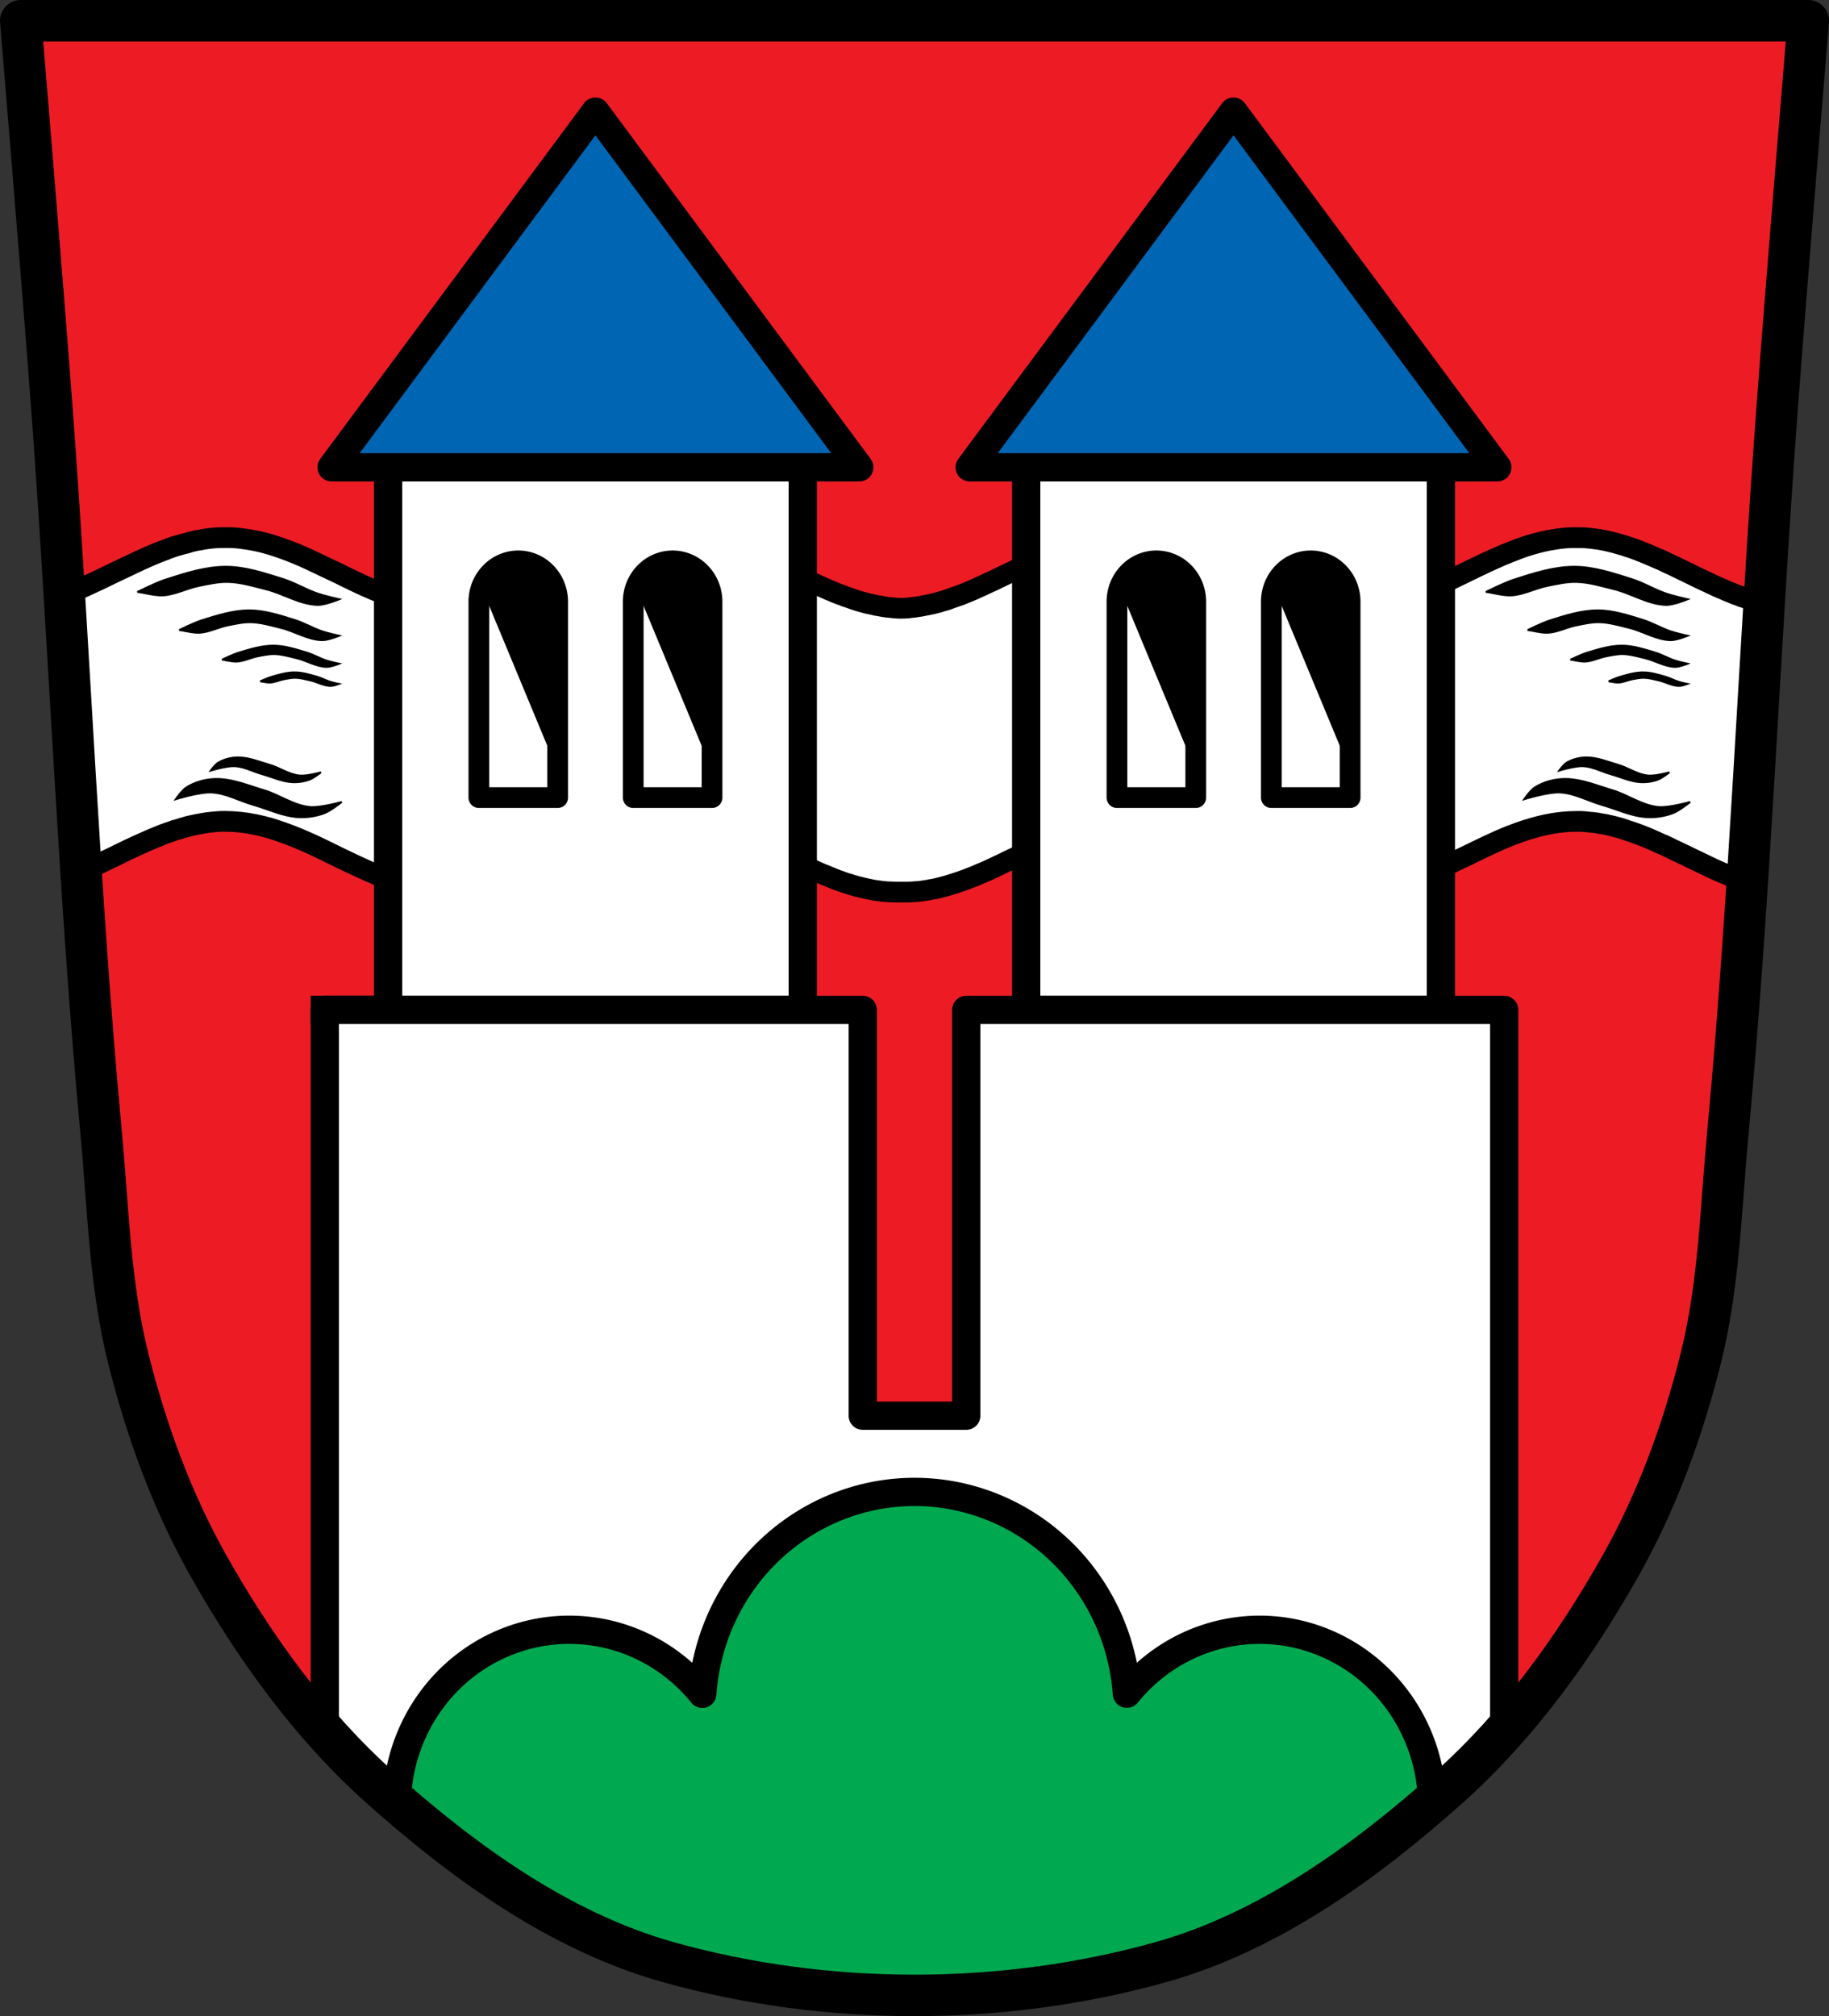 <?xml version="1.0" encoding="UTF-8" standalone="no"?>
<svg
   xmlns:dc="http://purl.org/dc/elements/1.1/"
   xmlns:cc="http://creativecommons.org/ns#"
   xmlns:rdf="http://www.w3.org/1999/02/22-rdf-syntax-ns#"
   xmlns:svg="http://www.w3.org/2000/svg"
   xmlns="http://www.w3.org/2000/svg"
   xmlns:sodipodi="http://sodipodi.sourceforge.net/DTD/sodipodi-0.dtd"
   xmlns:inkscape="http://www.inkscape.org/namespaces/inkscape"
   width="970.709"
   height="1069.814"
   viewBox="0 0 970.713 1069.817"
   version="1.1"
   id="svg1826"
   sodipodi:docname="DEU_Rott_am_Inn_COA.svg"
   inkscape:version="0.92.5 (2060ec1f9f, 2020-04-08)">
  <rect x="0" y="0" width="970.713" height="1069.817" fill="#333333" stroke="none"/>
  <defs
     id="defs1830" />
  <sodipodi:namedview
     pagecolor="#ffffff"
     bordercolor="#666666"
     borderopacity="1"
     objecttolerance="10"
     gridtolerance="10"
     guidetolerance="10"
     inkscape:pageopacity="0"
     inkscape:pageshadow="2"
     inkscape:window-width="1920"
     inkscape:window-height="1046"
     id="namedview1828"
     showgrid="false"
     inkscape:zoom="0.74125044"
     inkscape:cx="485.35443"
     inkscape:cy="534.90692"
     inkscape:window-x="-11"
     inkscape:window-y="-11"
     inkscape:window-maximized="1"
     inkscape:current-layer="svg1826"
     inkscape:snap-global="true"
     fit-margin-top="0"
     fit-margin-left="0"
     fit-margin-right="0"
     fit-margin-bottom="0" />
  <path
     style="fill:#ed1c24;fill-opacity:1;stroke:none;stroke-width:22;stroke-linecap:butt;stroke-linejoin:round;stroke-miterlimit:4;stroke-dasharray:none;stroke-opacity:1"
     d="m 11,11.01 c 0,0 11.586,138.822 16.737,208.284 9.43,127.18 14.042,254.745 25.936,381.711 3.731,39.824 4.607,80.347 14.242,119.136 9.535,38.385 23.289,76.225 42.66,110.583 24.451,43.369 54.316,84.842 91.283,117.839 44.561,39.776 95.654,76.605 152.858,92.617 83.961,23.502 177.323,23.502 261.284,0 57.204,-16.012 108.297,-52.841 152.858,-92.617 36.967,-32.997 66.832,-74.47 91.283,-117.839 19.37,-34.358 33.125,-72.198 42.66,-110.583 9.635,-38.789 10.511,-79.313 14.242,-119.136 11.894,-126.967 16.506,-254.532 25.936,-381.711 5.15,-69.462 16.737,-208.284 16.737,-208.284 z"
     id="path1009-1-7-5-0-3"
     inkscape:connector-curvature="0"
     sodipodi:nodetypes="cssscsaascssscc" />
  <path
     style="fill:#ffffff;stroke:#000000;stroke-width:11;stroke-linejoin:round;stroke-miterlimit:4;stroke-dasharray:none"
     d="M 117.809 285.273 C 117.175 285.276 116.541 285.29 115.904 285.324 C 115.74 285.326 115.572 285.322 115.41 285.324 C 115.244 285.333 115.085 285.371 114.92 285.373 C 113.318 285.481 111.736 285.641 110.158 285.85 L 110.037 285.85 C 108.613 286.039 107.181 286.349 105.771 286.611 C 105.402 286.683 105.03 286.681 104.66 286.754 C 103.577 286.97 102.484 287.213 101.406 287.469 C 101.184 287.522 100.985 287.605 100.764 287.658 C 100.715 287.669 100.642 287.656 100.592 287.658 C 100.439 287.696 100.296 287.855 100.146 287.896 C 98.82 288.231 97.468 288.559 96.152 288.945 C 95.347 289.184 94.562 289.355 93.762 289.611 C 93.576 289.67 93.385 289.744 93.195 289.803 C 92.885 289.901 92.561 289.988 92.258 290.088 C 91.66 290.285 91.101 290.492 90.508 290.707 C 90.136 290.838 89.744 290.955 89.373 291.088 C 89.028 291.211 88.702 291.391 88.359 291.516 C 87.958 291.665 87.577 291.839 87.176 291.992 C 86.938 292.082 86.672 292.095 86.436 292.184 L 86.436 292.23 C 85.977 292.411 85.518 292.572 85.055 292.754 C 82.835 293.625 80.628 294.558 78.424 295.516 C 77.21 296.046 76.007 296.587 74.797 297.135 C 72.374 298.235 69.963 299.406 67.549 300.562 C 66.227 301.197 64.897 301.779 63.578 302.42 C 63.22 302.594 62.875 302.768 62.518 302.941 C 61.788 303.296 61.054 303.633 60.324 303.99 C 57.444 305.393 54.53 306.809 51.643 308.18 C 51.54 308.232 51.424 308.273 51.322 308.322 C 51.17 308.395 51.079 308.439 50.928 308.512 C 49.037 309.406 47.129 310.275 45.232 311.131 C 44.312 311.545 43.363 311.966 42.447 312.369 C 42.365 312.406 42.33 312.525 42.248 312.561 C 41.029 313.093 39.771 313.575 38.549 314.08 C 37.329 314.584 36.123 315.082 34.898 315.559 C 34.651 315.654 34.406 315.736 34.16 315.824 C 37.149 364.808 39.884 413.811 43.041 462.779 C 43.774 462.467 44.508 462.165 45.236 461.836 C 47.133 460.98 49.045 460.017 50.934 459.123 C 51.086 459.05 51.227 459.007 51.377 458.934 C 51.48 458.884 51.595 458.838 51.697 458.789 C 53.86 457.762 56.031 456.696 58.18 455.645 C 58.901 455.292 59.601 454.998 60.326 454.646 C 61.056 454.288 61.79 453.908 62.52 453.551 C 62.653 453.484 62.757 453.425 62.891 453.361 C 63.111 453.251 63.358 453.139 63.58 453.029 C 64.122 452.765 64.662 452.476 65.209 452.217 C 65.343 452.153 65.493 452.093 65.627 452.029 C 66.278 451.718 66.931 451.387 67.576 451.078 C 69.99 449.922 72.404 448.844 74.826 447.744 C 76.036 447.194 77.216 446.655 78.428 446.125 C 80.632 445.165 82.841 444.235 85.061 443.363 C 85.767 443.087 86.475 442.772 87.182 442.506 C 87.929 442.226 88.63 442.011 89.377 441.744 C 90.267 441.424 91.17 441.14 92.064 440.84 C 92.096 440.831 92.131 440.746 92.162 440.744 C 92.207 440.732 92.239 440.695 92.285 440.695 C 92.772 440.53 93.3 440.371 93.789 440.217 C 93.906 440.179 94.016 440.217 94.135 440.17 C 94.82 439.964 95.498 439.752 96.182 439.551 C 96.539 439.447 96.911 439.32 97.268 439.219 C 97.674 439.105 98.096 438.995 98.5 438.885 C 98.957 438.762 99.422 438.575 99.881 438.457 C 99.91 438.457 99.924 438.459 99.953 438.457 C 100.22 438.39 100.502 438.33 100.768 438.266 C 102.099 437.938 103.424 437.676 104.764 437.41 C 105.12 437.338 105.467 437.288 105.824 437.221 C 107.113 436.977 108.422 436.731 109.721 436.553 C 110 436.512 110.253 436.447 110.533 436.41 C 111.662 436.265 112.825 436.169 113.963 436.076 C 114.288 436.05 114.622 435.98 114.947 435.98 C 115.744 435.924 116.538 435.86 117.34 435.834 C 118.145 435.808 118.921 435.834 119.73 435.834 C 124.94 435.834 130.084 436.433 135.117 437.453 L 135.168 437.453 C 137.677 437.966 140.218 438.554 142.689 439.264 C 143.921 439.617 145.116 440.012 146.338 440.408 C 147.574 440.81 148.854 441.253 150.084 441.693 C 151.301 442.129 152.549 442.559 153.76 443.027 L 153.781 443.027 C 157.442 444.442 161.108 445.998 164.73 447.641 C 169.588 449.838 174.422 452.289 179.256 454.639 C 184.059 456.979 188.871 459.255 193.705 461.447 C 198.552 463.645 203.432 465.733 208.354 467.496 C 218.195 471.013 228.241 473.352 238.682 473.352 C 256.957 473.352 273.962 466.147 290.832 458.072 C 293.242 456.917 295.627 455.817 298.033 454.645 L 298.08 454.645 C 306.485 450.549 314.883 446.34 323.428 443.029 L 323.479 443.029 C 325.911 442.085 328.37 441.21 330.828 440.412 L 330.877 440.412 C 337.06 438.421 343.308 436.954 349.717 436.27 C 352.281 435.994 354.867 435.842 357.484 435.842 C 358.289 435.842 359.078 435.815 359.875 435.842 C 360.364 435.857 360.867 435.911 361.355 435.938 L 361.553 435.938 C 362.577 435.998 363.617 436.17 364.635 436.271 C 364.933 436.298 365.251 436.286 365.547 436.318 C 366.499 436.426 367.388 436.51 368.334 436.652 C 368.796 436.719 369.254 436.861 369.713 436.939 C 370.744 437.111 371.797 437.255 372.82 437.463 C 375.342 437.981 377.806 438.555 380.293 439.271 C 381.544 439.632 382.797 440.107 384.039 440.51 C 385.275 440.914 386.512 441.308 387.74 441.748 C 388.467 442.01 389.183 442.237 389.908 442.51 C 390.541 442.749 391.177 442.978 391.807 443.225 C 392.747 443.592 393.729 443.981 394.668 444.367 C 394.818 444.426 394.963 444.546 395.111 444.605 C 395.233 444.657 395.361 444.652 395.482 444.701 C 396.576 445.155 397.599 445.657 398.688 446.131 C 398.841 446.198 399.028 446.253 399.182 446.32 C 400.442 446.874 401.696 447.507 402.953 448.082 C 403.167 448.178 403.401 448.177 403.617 448.271 C 403.648 448.283 403.712 448.316 403.742 448.318 C 405.663 449.203 407.546 450.16 409.465 451.08 C 411.386 452.002 413.341 452.909 415.258 453.842 C 417.239 454.808 419.17 455.741 421.152 456.699 C 421.266 456.757 421.361 456.785 421.475 456.842 C 422.496 457.339 423.557 457.831 424.578 458.32 C 425.603 458.812 426.588 459.312 427.613 459.795 C 428.413 460.168 429.228 460.568 430.029 460.938 C 430.161 461 430.292 461.07 430.424 461.129 C 430.609 461.214 430.806 461.283 430.99 461.367 C 431.094 461.414 431.184 461.462 431.287 461.51 C 432.834 462.214 434.373 462.89 435.924 463.557 C 436.347 463.74 436.804 463.901 437.23 464.08 C 437.903 464.363 438.554 464.611 439.229 464.889 C 440.222 465.297 441.248 465.744 442.238 466.129 C 442.839 466.364 443.412 466.616 444.014 466.842 C 444.329 466.961 444.682 467.06 444.996 467.176 C 445.608 467.401 446.207 467.629 446.822 467.844 C 447.395 468.045 447.927 468.268 448.5 468.461 C 449.107 468.665 449.717 468.793 450.326 468.986 C 450.35 468.988 450.378 468.986 450.398 468.986 C 451.308 469.274 452.224 469.626 453.137 469.889 C 453.189 469.901 453.233 469.887 453.285 469.889 C 453.681 470.003 454.124 470.16 454.52 470.27 C 455.279 470.479 456.022 470.603 456.785 470.793 C 457.061 470.862 457.324 470.964 457.6 471.031 C 458.455 471.237 459.352 471.423 460.211 471.602 C 460.519 471.666 460.843 471.734 461.15 471.793 C 461.807 471.926 462.439 472.103 463.098 472.221 C 464.242 472.425 465.397 472.592 466.551 472.744 C 466.705 472.764 466.842 472.724 466.994 472.744 C 467.291 472.782 467.609 472.899 467.906 472.934 C 468.527 473.007 469.16 473.021 469.781 473.078 C 470.066 473.104 470.31 473.174 470.594 473.174 C 471.468 473.246 472.403 473.232 473.283 473.27 C 474.275 473.317 475.24 473.367 476.24 473.367 C 476.895 473.367 477.514 473.387 478.164 473.367 C 478.32 473.363 478.476 473.35 478.633 473.344 C 479.124 473.35 479.613 473.367 480.113 473.367 L 480.117 473.359 C 480.77 473.359 481.44 473.379 482.09 473.359 C 482.741 473.341 483.392 473.301 484.039 473.264 C 484.796 473.221 485.556 473.138 486.309 473.074 C 486.554 473.074 486.754 473.097 486.998 473.074 C 487.936 472.986 488.877 472.865 489.809 472.74 C 489.851 472.734 489.892 472.693 489.934 472.693 C 490.985 472.551 492.022 472.397 493.064 472.217 L 493.139 472.217 C 493.293 472.186 493.428 472.1 493.582 472.072 C 494.498 471.906 495.458 471.789 496.369 471.594 C 497.224 471.413 498.083 471.182 498.932 470.977 C 500.193 470.668 501.452 470.333 502.705 469.977 C 502.775 469.959 502.831 469.95 502.902 469.93 C 503.057 469.883 503.192 469.831 503.346 469.785 C 504.399 469.479 505.477 469.124 506.525 468.787 C 507.344 468.525 508.152 468.26 508.967 467.979 C 509.927 467.648 510.897 467.331 511.854 466.979 C 512.608 466.702 513.347 466.41 514.098 466.121 C 515.324 465.646 516.55 465.196 517.77 464.691 C 518.993 464.184 520.251 463.602 521.469 463.072 C 521.551 463.036 521.584 463.072 521.666 463.025 C 522.589 462.623 523.514 462.25 524.43 461.836 C 526.327 460.98 528.236 460.017 530.125 459.123 C 530.277 459.05 530.42 459.007 530.57 458.934 C 530.673 458.884 530.785 458.838 530.887 458.789 C 533.05 457.762 535.224 456.697 537.373 455.646 C 538.094 455.293 538.795 455 539.52 454.648 C 540.25 454.29 540.983 453.91 541.713 453.553 C 541.846 453.486 541.948 453.425 542.082 453.361 C 542.302 453.251 542.551 453.139 542.773 453.029 C 543.315 452.765 543.853 452.478 544.4 452.219 C 544.534 452.155 544.684 452.093 544.818 452.029 C 545.469 451.718 546.123 451.387 546.768 451.078 C 549.182 449.922 551.595 448.844 554.018 447.744 C 555.228 447.194 556.407 446.655 557.619 446.125 C 559.823 445.165 562.034 444.235 564.254 443.363 C 564.96 443.087 565.668 442.772 566.375 442.506 C 567.122 442.226 567.819 442.011 568.566 441.744 C 569.456 441.424 570.362 441.14 571.256 440.84 C 571.288 440.831 571.323 440.746 571.355 440.744 C 571.401 440.732 571.433 440.695 571.479 440.695 C 571.966 440.53 572.493 440.373 572.982 440.219 C 573.1 440.181 573.209 440.219 573.328 440.172 C 574.013 439.966 574.692 439.754 575.375 439.553 C 575.732 439.449 576.102 439.322 576.459 439.221 C 576.865 439.107 577.289 438.997 577.693 438.887 C 578.15 438.764 578.615 438.577 579.074 438.459 C 579.103 438.459 579.12 438.461 579.148 438.459 C 579.415 438.392 579.694 438.332 579.961 438.268 C 581.292 437.94 582.617 437.676 583.957 437.41 C 584.313 437.338 584.661 437.288 585.018 437.221 C 586.307 436.977 587.615 436.731 588.914 436.553 C 589.193 436.512 589.446 436.447 589.727 436.41 C 590.856 436.265 592.018 436.169 593.156 436.076 C 593.481 436.05 593.818 435.98 594.143 435.98 C 594.609 435.947 595.074 435.924 595.539 435.896 C 596.685 435.902 597.828 435.923 598.965 435.986 C 598.957 435.936 598.951 435.886 598.943 435.836 C 604.147 435.838 609.285 436.436 614.311 437.455 L 614.361 437.455 C 616.87 437.968 619.401 438.556 621.881 439.266 C 623.113 439.619 624.309 440.014 625.531 440.41 C 626.768 440.812 628.049 441.255 629.279 441.695 C 630.496 442.131 631.742 442.561 632.953 443.029 L 632.977 443.029 C 636.638 444.444 640.304 446 643.926 447.643 C 648.784 449.84 653.615 452.291 658.449 454.641 C 663.252 456.981 668.064 459.257 672.898 461.449 C 677.745 463.647 682.625 465.735 687.547 467.498 C 697.389 471.015 707.438 473.354 717.879 473.354 C 736.154 473.354 753.159 466.149 770.029 458.074 C 772.439 456.919 774.823 455.818 777.229 454.646 L 777.279 454.646 C 785.684 450.55 794.08 446.342 802.625 443.031 L 802.676 443.031 C 805.108 442.087 807.565 441.212 810.023 440.414 L 810.072 440.414 C 816.255 438.423 822.503 436.955 828.912 436.271 C 831.476 435.995 834.063 435.844 836.68 435.844 C 837.485 435.844 838.273 435.817 839.07 435.844 C 839.559 435.859 840.063 435.913 840.551 435.939 L 840.748 435.939 C 841.772 436 842.812 436.172 843.83 436.273 C 844.128 436.3 844.446 436.288 844.742 436.32 C 845.694 436.428 846.583 436.512 847.529 436.654 C 847.991 436.721 848.449 436.863 848.908 436.941 C 849.939 437.113 850.995 437.257 852.018 437.465 C 854.54 437.983 857.003 438.557 859.49 439.273 C 860.741 439.634 861.994 440.109 863.236 440.512 C 864.472 440.916 865.71 441.31 866.938 441.75 C 867.664 442.012 868.38 442.239 869.105 442.512 C 869.738 442.751 870.376 442.98 871.006 443.227 C 871.946 443.594 872.924 443.983 873.863 444.369 C 874.013 444.428 874.159 444.548 874.307 444.607 C 874.429 444.659 874.557 444.654 874.678 444.703 C 875.772 445.157 876.795 445.659 877.883 446.133 C 878.037 446.2 878.223 446.255 878.377 446.322 C 879.637 446.876 880.893 447.509 882.15 448.084 C 882.364 448.18 882.598 448.179 882.814 448.273 C 882.845 448.285 882.909 448.318 882.939 448.32 C 884.86 449.205 886.741 450.162 888.66 451.082 C 890.581 452.004 892.538 452.911 894.455 453.844 C 896.436 454.81 898.368 455.743 900.35 456.701 C 900.464 456.759 900.556 456.787 900.67 456.844 C 901.691 457.341 902.756 457.833 903.777 458.322 C 904.802 458.814 905.787 459.314 906.807 459.797 C 907.607 460.17 908.424 460.57 909.225 460.939 C 909.357 461.002 909.485 461.072 909.617 461.131 C 909.802 461.216 910 461.285 910.184 461.369 C 910.288 461.416 910.377 461.464 910.48 461.512 C 912.027 462.216 913.566 462.892 915.117 463.559 C 915.54 463.742 915.996 463.903 916.422 464.082 C 917.095 464.365 917.745 464.613 918.42 464.891 C 919.413 465.299 920.442 465.746 921.432 466.131 C 922.033 466.366 922.603 466.618 923.205 466.844 C 923.52 466.963 923.875 467.062 924.189 467.178 C 924.801 467.403 925.401 467.631 926.016 467.846 C 926.456 468 926.876 468.163 927.305 468.32 C 930.518 419.001 933.285 369.644 936.279 320.305 C 936.18 320.282 936.081 320.259 935.98 320.234 C 935.217 320.044 934.469 319.87 933.709 319.662 C 933.313 319.552 932.872 319.442 932.479 319.328 C 932.427 319.316 932.359 319.281 932.307 319.281 C 931.392 319.017 930.504 318.761 929.594 318.473 C 929.57 318.471 929.54 318.473 929.52 318.473 C 928.911 318.281 928.276 318.058 927.668 317.854 C 927.094 317.661 926.589 317.389 926.018 317.188 C 925.403 316.973 924.758 316.84 924.145 316.615 C 923.829 316.499 923.519 316.303 923.205 316.188 C 922.602 315.966 922.007 315.801 921.406 315.57 C 920.409 315.183 919.386 314.735 918.396 314.33 C 917.723 314.054 917.071 313.805 916.398 313.521 C 915.973 313.341 915.543 313.133 915.117 312.951 C 913.564 312.281 912.002 311.652 910.457 310.951 C 910.353 310.902 910.288 310.809 910.186 310.762 C 909.871 310.619 909.514 310.479 909.199 310.332 C 907.37 309.491 905.573 308.635 903.75 307.764 C 902.618 307.22 901.478 306.692 900.348 306.145 C 898.367 305.184 896.387 304.205 894.406 303.24 C 890.572 301.374 886.762 299.538 882.914 297.766 C 882.872 297.748 882.808 297.69 882.766 297.67 C 882.757 297.636 882.727 297.656 882.717 297.621 C 881.272 296.958 879.824 296.401 878.375 295.766 C 877.28 295.288 876.168 294.795 875.07 294.336 C 874.918 294.273 874.777 294.208 874.627 294.146 C 873.581 293.71 872.544 293.275 871.494 292.861 C 871.33 292.794 871.166 292.734 871.002 292.67 C 870.37 292.423 869.709 292.146 869.078 291.908 C 868.354 291.635 867.609 291.359 866.883 291.1 C 866.525 290.972 866.179 290.844 865.822 290.719 C 865.436 290.585 865.074 290.516 864.689 290.385 C 863.763 290.071 862.803 289.723 861.875 289.434 C 861.078 289.184 860.286 288.996 859.484 288.766 C 858.733 288.551 857.993 288.298 857.24 288.1 C 856.854 287.996 856.492 287.909 856.107 287.812 C 855.914 287.762 855.733 287.718 855.539 287.67 C 853.225 287.105 850.86 286.566 848.51 286.191 C 848.404 286.174 848.319 286.191 848.215 286.191 C 847.341 286.051 846.454 285.918 845.574 285.811 C 845.396 285.79 845.206 285.784 845.029 285.764 C 844.394 285.689 843.772 285.583 843.135 285.525 C 842.957 285.523 842.77 285.527 842.592 285.525 C 842.206 285.49 841.84 285.409 841.455 285.383 C 841.143 285.365 840.827 285.353 840.516 285.336 L 840.27 285.336 C 839.05 285.271 837.875 285.289 836.645 285.289 C 835.34 285.289 834.044 285.264 832.75 285.336 C 831.456 285.404 830.16 285.533 828.879 285.67 L 828.805 285.67 C 827.539 285.806 826.313 285.995 825.057 286.193 C 823.785 286.396 822.495 286.603 821.234 286.859 C 817.464 287.625 813.71 288.615 810.016 289.812 L 809.965 289.812 C 807.509 290.611 805.073 291.584 802.641 292.525 L 802.59 292.525 C 789.141 297.733 776.07 304.897 762.766 310.941 C 759.15 312.582 755.472 314.139 751.816 315.557 C 750.58 316.035 749.357 316.448 748.117 316.891 C 738.286 320.408 728.203 322.744 717.762 322.744 C 706.02 322.744 694.827 319.823 683.809 315.557 C 680.135 314.137 676.446 312.59 672.811 310.941 C 667.965 308.744 663.154 306.334 658.334 303.99 C 655.921 302.817 653.498 301.719 651.084 300.564 C 646.271 298.261 641.425 295.907 636.561 293.898 C 634.136 292.898 631.684 291.965 629.238 291.09 L 629.215 291.09 C 625.54 289.775 621.84 288.585 618.096 287.66 L 618.07 287.66 C 616.817 287.351 615.533 287.108 614.271 286.852 C 613.025 286.596 611.756 286.384 610.5 286.186 C 607.973 285.788 605.378 285.471 602.807 285.33 C 601.518 285.26 600.212 285.279 598.91 285.279 C 597.62 285.279 596.366 285.261 595.09 285.33 C 594.926 285.332 594.758 285.328 594.596 285.33 C 594.43 285.339 594.268 285.375 594.102 285.377 C 592.5 285.485 590.922 285.645 589.344 285.854 L 589.223 285.854 C 587.799 286.043 586.367 286.353 584.957 286.615 C 584.588 286.687 584.218 286.685 583.848 286.758 C 582.765 286.974 581.67 287.217 580.592 287.473 C 580.37 287.526 580.168 287.609 579.947 287.662 C 579.897 287.673 579.825 287.66 579.775 287.662 C 579.622 287.7 579.482 287.859 579.332 287.9 C 578.006 288.235 576.654 288.563 575.338 288.949 C 574.533 289.188 573.745 289.359 572.945 289.615 C 572.76 289.674 572.571 289.748 572.381 289.807 C 572.071 289.905 571.744 289.992 571.441 290.092 C 570.843 290.289 570.284 290.496 569.691 290.711 C 569.319 290.842 568.928 290.959 568.557 291.092 C 568.212 291.215 567.888 291.395 567.545 291.52 C 567.144 291.669 566.76 291.843 566.359 291.996 C 566.121 292.086 565.857 292.099 565.621 292.188 L 565.621 292.234 C 565.163 292.415 564.701 292.576 564.238 292.758 C 564 292.851 563.765 292.952 563.527 293.047 C 563.182 292.683 562.841 292.311 562.494 291.949 C 562.481 291.954 562.441 291.944 562.441 291.949 C 561.732 292.214 561.025 292.482 560.32 292.76 C 558.1 293.631 555.94 294.563 553.736 295.521 C 552.522 296.051 551.273 296.593 550.062 297.141 C 547.64 298.241 545.25 299.412 542.836 300.568 C 541.521 301.202 540.211 301.785 538.893 302.426 C 538.535 302.6 538.189 302.774 537.832 302.947 C 537.101 303.302 536.319 303.639 535.588 303.996 C 532.716 305.399 529.844 306.815 526.957 308.186 C 526.854 308.238 526.788 308.281 526.686 308.33 C 526.534 308.403 526.344 308.447 526.193 308.52 C 524.302 309.414 522.444 310.283 520.547 311.139 C 519.627 311.553 518.677 311.974 517.76 312.377 C 517.675 312.414 517.596 312.528 517.514 312.564 C 516.295 313.096 515.036 313.583 513.814 314.088 C 512.594 314.592 511.465 315.087 510.24 315.564 C 509.489 315.853 508.725 316.095 507.971 316.373 C 507.014 316.726 505.995 317.041 505.035 317.373 C 504.22 317.655 503.462 318.014 502.643 318.277 C 501.596 318.617 500.515 318.876 499.463 319.182 C 499.308 319.229 499.123 319.283 498.969 319.326 C 498.897 319.346 498.869 319.404 498.797 319.424 C 497.545 319.779 496.287 320.116 495.025 320.422 C 494.175 320.631 493.314 320.763 492.461 320.945 C 491.552 321.14 490.616 321.305 489.699 321.469 C 489.545 321.5 489.359 321.585 489.205 321.611 L 489.133 321.611 C 488.09 321.794 487.05 321.948 486 322.09 C 485.958 322.096 485.942 322.139 485.9 322.139 C 484.967 322.262 484.003 322.334 483.064 322.424 C 482.819 322.448 482.619 322.548 482.375 322.568 C 481.623 322.632 480.839 322.669 480.082 322.711 C 479.431 322.756 478.782 322.738 478.133 322.758 C 477.899 322.764 477.676 322.758 477.451 322.758 C 477.341 322.755 477.229 322.758 477.119 322.754 C 476.238 322.716 475.357 322.632 474.482 322.564 C 474.196 322.54 473.877 322.495 473.592 322.469 C 472.97 322.413 472.388 322.348 471.77 322.277 C 471.472 322.243 471.152 322.268 470.857 322.23 C 470.703 322.212 470.564 322.155 470.412 322.135 C 469.258 321.983 468.154 321.765 467.01 321.564 C 466.351 321.448 465.669 321.363 465.012 321.23 C 464.705 321.167 464.407 321.056 464.1 320.992 C 463.24 320.812 462.366 320.629 461.512 320.424 C 461.236 320.355 460.971 320.346 460.697 320.277 C 459.934 320.087 459.14 319.868 458.381 319.66 C 457.986 319.55 457.59 319.44 457.197 319.326 C 457.145 319.314 457.076 319.279 457.023 319.279 C 456.109 319.015 455.221 318.759 454.311 318.471 C 454.288 318.465 454.234 318.422 454.213 318.422 C 453.602 318.23 452.97 318.009 452.361 317.805 C 451.787 317.615 451.258 317.387 450.686 317.186 C 450.071 316.971 449.472 316.84 448.859 316.615 C 448.543 316.499 448.237 316.304 447.922 316.186 C 447.319 315.964 446.671 315.799 446.07 315.568 C 445.073 315.183 444.051 314.786 443.061 314.381 C 442.388 314.105 441.761 313.806 441.088 313.523 C 440.663 313.342 440.207 313.18 439.781 312.998 C 438.229 312.328 436.715 311.652 435.17 310.951 C 435.066 310.902 434.95 310.809 434.848 310.762 C 434.531 310.619 434.227 310.527 433.912 310.381 C 432.083 309.54 430.286 308.633 428.463 307.762 C 427.331 307.218 426.165 306.69 425.035 306.143 C 423.054 305.182 421.123 304.203 419.141 303.238 C 415.31 301.372 411.45 299.536 407.602 297.764 C 407.36 297.654 407.053 297.541 406.811 297.43 C 405.811 296.971 404.811 296.538 403.801 296.098 C 403.647 296.581 403.499 297.069 403.346 297.553 C 401.955 296.922 400.557 296.378 399.162 295.766 C 398.067 295.288 396.955 294.795 395.857 294.336 C 395.705 294.273 395.564 294.208 395.414 294.146 C 394.368 293.71 393.331 293.275 392.281 292.861 C 392.117 292.794 391.953 292.736 391.789 292.672 C 391.157 292.425 390.496 292.146 389.865 291.908 C 389.141 291.635 388.398 291.359 387.672 291.1 C 387.314 290.972 386.966 290.844 386.609 290.719 C 386.223 290.585 385.862 290.516 385.477 290.385 C 384.551 290.071 383.592 289.723 382.664 289.434 C 381.867 289.184 381.075 288.996 380.273 288.766 C 379.522 288.551 378.782 288.298 378.029 288.1 C 377.643 287.996 377.28 287.909 376.895 287.812 C 376.702 287.762 376.52 287.718 376.326 287.67 C 374.012 287.105 371.647 286.568 369.297 286.193 C 369.191 286.176 369.106 286.193 369.002 286.193 C 368.128 286.053 367.241 285.92 366.361 285.812 C 366.183 285.791 365.993 285.786 365.816 285.766 C 365.181 285.691 364.559 285.585 363.922 285.527 C 363.744 285.525 363.557 285.529 363.379 285.527 C 362.993 285.492 362.625 285.411 362.24 285.385 C 361.928 285.367 361.616 285.355 361.305 285.338 L 361.057 285.338 C 359.837 285.273 358.662 285.291 357.432 285.291 C 356.127 285.291 354.829 285.266 353.535 285.338 C 352.241 285.406 350.947 285.535 349.666 285.672 L 349.592 285.672 C 348.325 285.808 347.1 285.995 345.844 286.193 C 344.572 286.396 343.282 286.603 342.021 286.859 C 338.252 287.625 334.497 288.615 330.803 289.812 L 330.752 289.812 C 328.296 290.611 325.86 291.584 323.428 292.525 L 323.377 292.525 C 309.928 297.733 296.857 304.897 283.553 310.941 C 279.937 312.582 276.26 314.139 272.604 315.557 C 271.368 316.035 270.144 316.448 268.904 316.891 C 259.073 320.408 248.99 322.746 238.549 322.746 C 226.807 322.746 215.612 319.823 204.594 315.557 C 200.92 314.137 197.233 312.59 193.598 310.941 C 188.752 308.744 183.941 306.334 179.121 303.99 C 176.708 302.817 174.285 301.719 171.871 300.564 C 167.058 298.261 162.214 295.907 157.35 293.898 C 154.925 292.898 152.471 291.965 150.025 291.09 L 150.002 291.09 C 146.327 289.775 142.627 288.587 138.883 287.662 L 138.859 287.662 C 137.606 287.353 136.323 287.11 135.061 286.854 C 133.815 286.598 132.543 286.385 131.287 286.188 C 128.76 285.789 126.166 285.471 123.596 285.33 C 122.307 285.26 121 285.281 119.699 285.281 C 119.055 285.281 118.417 285.276 117.783 285.279 L 117.809 285.273 z "
     transform="matrix(1,0,0,1,0,-7.8022385e-4)"
     id="path1750" />
  <path
     style="fill-rule:evenodd;stroke:#000000"
     inkscape:connector-curvature="0"
     id="path1752"
     d="m 119.929,300.744 c -10.947,-0.014 -21.703,3.478 -32.12,6.84 -5.154,1.663 -14.869,6.543 -14.869,6.543 2.082,0 9.09,2.084 13.68,1.785 6.551,-0.426 12.597,-3.774 19.04,-5.057 5.101,-1.017 10.265,-2.232 15.465,-2.082 6.763,0.196 13.359,2.245 19.928,3.867 9.348,2.308 18.03,8.157 27.658,8.326 3.895,0.068 11.303,-2.973 11.303,-2.973 0,0 -7.614,-1.723 -11.303,-2.975 -6.312,-2.142 -12.08,-5.732 -18.439,-7.732 -9.868,-3.104 -19.991,-6.529 -30.336,-6.543 z" />
  <path
     style="fill-rule:evenodd;stroke:#000000"
     inkscape:connector-curvature="0"
     id="path1754"
     d="m 358.48,300.744 c -10.947,-0.014 -21.703,3.478 -32.12,6.84 -5.154,1.663 -14.869,6.543 -14.869,6.543 2.082,0 9.09,2.084 13.68,1.785 6.551,-0.426 12.597,-3.774 19.04,-5.057 5.101,-1.017 10.265,-2.232 15.465,-2.082 6.763,0.196 13.359,2.245 19.928,3.867 9.348,2.308 18.03,8.157 27.658,8.326 3.895,0.068 11.303,-2.973 11.303,-2.973 0,0 -7.614,-1.723 -11.303,-2.975 -6.312,-2.142 -12.08,-5.732 -18.439,-7.732 -9.868,-3.104 -19.991,-6.529 -30.336,-6.543 z" />
  <path
     style="fill-rule:evenodd;stroke:#000000"
     inkscape:connector-curvature="0"
     id="path1756"
     d="m 597.04,300.744 c -10.947,-0.014 -21.703,3.478 -32.12,6.84 -5.154,1.663 -14.869,6.543 -14.869,6.543 2.082,0 9.09,2.084 13.68,1.785 6.551,-0.426 12.597,-3.774 19.04,-5.057 5.101,-1.017 10.265,-2.232 15.465,-2.082 6.763,0.196 13.359,2.245 19.928,3.867 9.348,2.308 18.03,8.157 27.658,8.326 3.895,0.068 11.303,-2.973 11.303,-2.973 0,0 -7.614,-1.723 -11.303,-2.975 -6.312,-2.142 -12.08,-5.732 -18.439,-7.732 -9.868,-3.104 -19.991,-6.529 -30.336,-6.543 z" />
  <path
     style="fill-rule:evenodd;stroke:#000000"
     inkscape:connector-curvature="0"
     id="path1758"
     d="m 835.59,300.744 c -10.947,-0.014 -21.703,3.478 -32.12,6.84 -5.154,1.663 -14.869,6.543 -14.869,6.543 2.082,0 9.09,2.084 13.68,1.785 6.551,-0.426 12.597,-3.774 19.04,-5.057 5.101,-1.017 10.265,-2.232 15.465,-2.082 6.763,0.196 13.359,2.245 19.928,3.867 9.348,2.308 18.03,8.157 27.658,8.326 3.895,0.068 11.303,-2.973 11.303,-2.973 0,0 -7.614,-1.723 -11.303,-2.975 -6.312,-2.142 -12.08,-5.732 -18.439,-7.732 -9.868,-3.104 -19.991,-6.529 -30.336,-6.543 z" />
  <path
     style="fill-rule:evenodd;stroke:#000000"
     inkscape:connector-curvature="0"
     id="path1760"
     d="m 132.364,323.884 c -8.677,-0.011 -17.203,2.718 -25.461,5.344 -4.085,1.299 -11.787,5.111 -11.787,5.111 1.65,0 7.206,1.626 10.844,1.393 5.193,-0.333 9.985,-2.947 15.09,-3.949 4.04,-0.794 8.138,-1.742 12.26,-1.625 5.361,0.153 10.588,1.753 15.795,3.02 7.41,1.803 14.293,6.372 21.924,6.504 3.087,0.053 8.959,-2.322 8.959,-2.322 0,0 -6.04,-1.344 -8.959,-2.322 -5,-1.673 -9.576,-4.479 -14.615,-6.04 -7.822,-2.425 -15.847,-5.101 -24.05,-5.111 z" />
  <path
     style="fill-rule:evenodd;stroke:#000000"
     inkscape:connector-curvature="0"
     id="path1762"
     d="m 370.92,323.884 c -8.677,-0.011 -17.203,2.718 -25.461,5.344 -4.085,1.299 -11.787,5.111 -11.787,5.111 1.65,0 7.206,1.626 10.844,1.393 5.193,-0.333 9.985,-2.947 15.09,-3.949 4.04,-0.794 8.138,-1.742 12.26,-1.625 5.361,0.153 10.588,1.753 15.795,3.02 7.41,1.803 14.293,6.372 21.924,6.504 3.087,0.053 8.959,-2.322 8.959,-2.322 0,0 -6.04,-1.344 -8.959,-2.322 -5,-1.673 -9.576,-4.479 -14.615,-6.04 -7.822,-2.425 -15.847,-5.101 -24.05,-5.111 z" />
  <path
     style="fill-rule:evenodd;stroke:#000000"
     inkscape:connector-curvature="0"
     id="path1764"
     d="m 609.47,323.884 c -8.677,-0.011 -17.203,2.718 -25.461,5.344 -4.085,1.299 -11.787,5.111 -11.787,5.111 1.65,0 7.206,1.626 10.844,1.393 5.193,-0.333 9.985,-2.947 15.09,-3.949 4.04,-0.794 8.138,-1.742 12.26,-1.625 5.361,0.153 10.588,1.753 15.795,3.02 7.41,1.803 14.293,6.372 21.924,6.504 3.087,0.053 8.959,-2.322 8.959,-2.322 0,0 -6.04,-1.344 -8.959,-2.322 -5,-1.673 -9.576,-4.479 -14.615,-6.04 -7.822,-2.425 -15.847,-5.101 -24.05,-5.111 z" />
  <path
     style="fill-rule:evenodd;stroke:#000000"
     inkscape:connector-curvature="0"
     id="path1766"
     d="m 848.03,323.884 c -8.677,-0.011 -17.203,2.718 -25.461,5.344 -4.085,1.299 -11.787,5.111 -11.787,5.111 1.65,0 7.206,1.626 10.844,1.393 5.193,-0.333 9.985,-2.947 15.09,-3.949 4.04,-0.794 8.138,-1.742 12.26,-1.625 5.361,0.153 10.588,1.753 15.795,3.02 7.41,1.803 14.293,6.372 21.924,6.504 3.087,0.053 8.959,-2.322 8.959,-2.322 0,0 -6.04,-1.344 -8.959,-2.322 -5,-1.673 -9.576,-4.479 -14.615,-6.04 -7.822,-2.425 -15.847,-5.101 -24.05,-5.111 z" />
  <path
     style="fill-rule:evenodd;stroke:#000000"
     inkscape:connector-curvature="0"
     id="path1768"
     d="m 145.095,342.604 c -6.35,-0.008 -12.59,1.936 -18.633,3.807 -2.989,0.926 -8.625,3.643 -8.625,3.643 1.208,0 5.274,1.158 7.936,0.992 3.8,-0.237 7.306,-2.098 11.04,-2.813 2.959,-0.566 5.955,-1.244 8.971,-1.16 3.923,0.109 7.748,1.25 11.559,2.152 5.422,1.284 10.461,4.541 16.04,4.635 2.259,0.038 6.557,-1.656 6.557,-1.656 0,0 -4.417,-0.958 -6.557,-1.654 -3.661,-1.192 -7.01,-3.19 -10.695,-4.303 -5.724,-1.728 -11.597,-3.635 -17.598,-3.643 z" />
  <path
     style="fill-rule:evenodd;stroke:#000000"
     inkscape:connector-curvature="0"
     id="path1770"
     d="m 383.65,342.604 c -6.35,-0.008 -12.59,1.936 -18.633,3.807 -2.989,0.926 -8.625,3.643 -8.625,3.643 1.208,0 5.274,1.158 7.936,0.992 3.8,-0.237 7.306,-2.098 11.04,-2.813 2.959,-0.566 5.955,-1.244 8.971,-1.16 3.923,0.109 7.748,1.25 11.559,2.152 5.422,1.284 10.461,4.541 16.04,4.635 2.259,0.038 6.557,-1.656 6.557,-1.656 0,0 -4.417,-0.958 -6.557,-1.654 -3.661,-1.192 -7.01,-3.19 -10.695,-4.303 -5.724,-1.728 -11.597,-3.635 -17.598,-3.643 z" />
  <path
     style="fill-rule:evenodd;stroke:#000000"
     inkscape:connector-curvature="0"
     id="path1772"
     d="m 622.2,342.604 c -6.35,-0.008 -12.59,1.936 -18.633,3.807 -2.99,0.926 -8.625,3.643 -8.625,3.643 1.208,0 5.274,1.158 7.936,0.992 3.8,-0.237 7.306,-2.098 11.04,-2.813 2.959,-0.566 5.955,-1.244 8.971,-1.16 3.923,0.109 7.748,1.25 11.559,2.152 5.422,1.284 10.461,4.541 16.04,4.635 2.259,0.038 6.557,-1.656 6.557,-1.656 0,0 -4.417,-0.958 -6.557,-1.654 -3.661,-1.192 -7.01,-3.19 -10.695,-4.303 -5.724,-1.728 -11.597,-3.635 -17.598,-3.643 z" />
  <path
     style="fill-rule:evenodd;stroke:#000000"
     inkscape:connector-curvature="0"
     id="path1774"
     d="m 860.76,342.604 c -6.35,-0.008 -12.59,1.936 -18.633,3.807 -2.99,0.926 -8.625,3.643 -8.625,3.643 1.208,0 5.274,1.158 7.936,0.992 3.8,-0.237 7.306,-2.098 11.04,-2.813 2.959,-0.566 5.955,-1.244 8.971,-1.16 3.923,0.109 7.748,1.25 11.559,2.152 5.422,1.284 10.461,4.541 16.04,4.635 2.259,0.038 6.557,-1.656 6.557,-1.656 0,0 -4.417,-0.958 -6.557,-1.654 -3.661,-1.192 -7.01,-3.19 -10.695,-4.303 -5.724,-1.728 -11.597,-3.635 -17.598,-3.643 z" />
  <path
     style="fill-rule:evenodd;stroke:#000000"
     inkscape:connector-curvature="0"
     id="path1776"
     d="m 156.427,356.784 c -4.27,-0.005 -8.466,1.237 -12.529,2.432 -2.01,0.591 -5.801,2.326 -5.801,2.326 0.812,0 3.548,0.739 5.338,0.633 2.555,-0.151 4.913,-1.341 7.424,-1.797 1.99,-0.361 4.01,-0.792 6.03,-0.738 2.638,0.07 5.209,0.797 7.771,1.373 3.646,0.82 7.03,2.899 10.789,2.959 1.519,0.024 4.408,-1.057 4.408,-1.057 0,0 -2.969,-0.612 -4.408,-1.057 -2.462,-0.761 -4.713,-2.037 -7.193,-2.748 -3.849,-1.103 -7.797,-2.321 -11.832,-2.326 z" />
  <path
     style="fill-rule:evenodd;stroke:#000000"
     inkscape:connector-curvature="0"
     id="path1778"
     d="m 394.98,356.784 c -4.27,-0.005 -8.466,1.237 -12.529,2.432 -2.01,0.591 -5.801,2.326 -5.801,2.326 0.812,0 3.548,0.739 5.338,0.633 2.555,-0.151 4.913,-1.341 7.424,-1.797 1.99,-0.361 4.01,-0.792 6.03,-0.738 2.638,0.07 5.209,0.797 7.771,1.373 3.646,0.82 7.03,2.899 10.789,2.959 1.519,0.024 4.408,-1.057 4.408,-1.057 0,0 -2.969,-0.612 -4.408,-1.057 -2.462,-0.761 -4.713,-2.037 -7.193,-2.748 -3.849,-1.103 -7.797,-2.321 -11.832,-2.326 z" />
  <path
     style="fill-rule:evenodd;stroke:#000000"
     inkscape:connector-curvature="0"
     id="path1780"
     d="m 633.53,356.784 c -4.27,-0.005 -8.466,1.237 -12.529,2.432 -2.01,0.591 -5.801,2.326 -5.801,2.326 0.812,0 3.548,0.739 5.338,0.633 2.555,-0.151 4.913,-1.341 7.424,-1.797 1.99,-0.361 4.01,-0.792 6.03,-0.738 2.638,0.07 5.209,0.797 7.771,1.373 3.646,0.82 7.03,2.899 10.789,2.959 1.519,0.024 4.408,-1.057 4.408,-1.057 0,0 -2.969,-0.612 -4.408,-1.057 -2.462,-0.761 -4.713,-2.037 -7.193,-2.748 -3.849,-1.103 -7.797,-2.321 -11.832,-2.326 z" />
  <path
     style="fill-rule:evenodd;stroke:#000000"
     inkscape:connector-curvature="0"
     id="path1782"
     d="m 872.09,356.784 c -4.27,-0.005 -8.466,1.237 -12.529,2.432 -2.01,0.591 -5.801,2.326 -5.801,2.326 0.812,0 3.548,0.739 5.338,0.633 2.555,-0.151 4.913,-1.341 7.424,-1.797 1.99,-0.361 4.01,-0.792 6.03,-0.738 2.638,0.07 5.209,0.797 7.771,1.373 3.646,0.82 7.03,2.899 10.789,2.959 1.519,0.024 4.408,-1.057 4.408,-1.057 0,0 -2.969,-0.612 -4.408,-1.057 -2.462,-0.761 -4.713,-2.037 -7.193,-2.748 -3.849,-1.103 -7.797,-2.321 -11.832,-2.326 z" />
  <path
     style="fill-rule:evenodd;stroke:#000000"
     inkscape:connector-curvature="0"
     id="path1784"
     d="m 842.5,401.914 c -0.365,-0.008 -0.733,-0.007 -1.1,0.004 -3.496,0.103 -7.104,1.075 -10.07,2.891 -1.578,0.967 -3.75,4.045 -3.75,4.045 0,0 8.354,-2.529 12.633,-2.313 5.073,0.257 9.724,2.876 14.607,4.24 5.249,1.466 10.342,3.917 15.791,4.238 3.121,0.184 6.352,-0.273 9.277,-1.35 2.271,-0.836 6.119,-3.854 6.119,-3.854 0,0 -7.471,2.094 -11.25,1.734 -5.718,-0.543 -10.679,-4.185 -16.188,-5.779 -5.279,-1.528 -10.593,-3.73 -16.07,-3.857 z m -11.05,11.428 c -0.551,-0.013 -1.103,-0.013 -1.656,0.004 -5.268,0.158 -10.705,1.658 -15.168,4.461 -2.378,1.493 -5.65,6.246 -5.65,6.246 0,0 12.588,-3.903 19.04,-3.568 7.643,0.396 14.65,4.438 22.01,6.543 7.908,2.263 15.582,6.05 23.793,6.543 4.702,0.284 9.57,-0.421 13.979,-2.082 3.422,-1.29 9.221,-5.949 9.221,-5.949 0,0 -11.259,3.232 -16.953,2.678 -8.616,-0.839 -16.09,-6.46 -24.389,-8.922 -7.954,-2.359 -15.96,-5.757 -24.22,-5.953 z" />
  <path
     style="fill-rule:evenodd;stroke:#000000"
     inkscape:connector-curvature="0"
     id="path1786"
     d="m 126.838,401.913 c -0.365,-0.008 -0.733,-0.007 -1.1,0.004 -3.496,0.103 -7.104,1.075 -10.07,2.891 -1.578,0.967 -3.75,4.045 -3.75,4.045 0,0 8.354,-2.529 12.633,-2.313 5.073,0.257 9.724,2.876 14.607,4.24 5.249,1.466 10.342,3.917 15.791,4.238 3.121,0.184 6.352,-0.273 9.277,-1.35 2.271,-0.836 6.119,-3.854 6.119,-3.854 0,0 -7.471,2.094 -11.25,1.734 -5.718,-0.543 -10.679,-4.185 -16.188,-5.779 -5.279,-1.528 -10.593,-3.73 -16.07,-3.857 z m -11.05,11.428 c -0.551,-0.013 -1.103,-0.013 -1.656,0.004 -5.268,0.158 -10.705,1.658 -15.168,4.461 -2.378,1.493 -5.65,6.246 -5.65,6.246 0,0 12.588,-3.903 19.04,-3.568 7.643,0.396 14.65,4.438 22.01,6.543 7.908,2.263 15.582,6.05 23.793,6.543 4.702,0.284 9.57,-0.421 13.979,-2.082 3.422,-1.29 9.221,-5.949 9.221,-5.949 0,0 -11.259,3.232 -16.953,2.678 -8.616,-0.839 -16.09,-6.46 -24.389,-8.922 -7.954,-2.359 -15.96,-5.757 -24.22,-5.953 z" />
  <path
     style="fill-rule:evenodd;stroke:#000000"
     inkscape:connector-curvature="0"
     id="path1788"
     d="m 365.39,401.914 c -0.365,-0.008 -0.733,-0.007 -1.1,0.004 -3.496,0.103 -7.104,1.075 -10.07,2.891 -1.578,0.967 -3.75,4.045 -3.75,4.045 0,0 8.354,-2.529 12.633,-2.313 5.073,0.257 9.724,2.876 14.607,4.24 5.249,1.466 10.342,3.917 15.791,4.238 3.121,0.184 6.352,-0.273 9.277,-1.35 2.271,-0.836 6.119,-3.854 6.119,-3.854 0,0 -7.471,2.094 -11.25,1.734 -5.718,-0.543 -10.679,-4.185 -16.188,-5.779 -5.279,-1.528 -10.593,-3.73 -16.07,-3.857 z m -11.05,11.428 c -0.551,-0.013 -1.103,-0.013 -1.656,0.004 -5.268,0.158 -10.705,1.658 -15.168,4.461 -2.378,1.493 -5.65,6.246 -5.65,6.246 0,0 12.588,-3.903 19.04,-3.568 7.643,0.396 14.65,4.438 22.01,6.543 7.908,2.263 15.582,6.05 23.793,6.543 4.702,0.284 9.57,-0.421 13.979,-2.082 3.422,-1.29 9.221,-5.949 9.221,-5.949 0,0 -11.259,3.232 -16.953,2.678 -8.616,-0.839 -16.09,-6.46 -24.389,-8.922 -7.954,-2.359 -15.96,-5.757 -24.22,-5.953 z" />
  <path
     style="fill-rule:evenodd;stroke:#000000"
     inkscape:connector-curvature="0"
     id="path1790"
     d="m 604.62,401.914 c -0.365,-0.008 -0.733,-0.007 -1.1,0.004 -3.496,0.103 -7.104,1.075 -10.07,2.891 -1.578,0.967 -3.75,4.045 -3.75,4.045 0,0 8.354,-2.529 12.633,-2.313 5.073,0.257 9.724,2.876 14.607,4.24 5.249,1.466 10.342,3.917 15.791,4.238 3.121,0.184 6.352,-0.273 9.277,-1.35 2.271,-0.836 6.119,-3.854 6.119,-3.854 0,0 -7.471,2.094 -11.25,1.734 -5.718,-0.543 -10.679,-4.185 -16.188,-5.779 -5.279,-1.528 -10.593,-3.73 -16.07,-3.857 z" />
  <path
     style="fill-rule:evenodd;stroke:#000000"
     inkscape:connector-curvature="0"
     id="path1792"
     d="m 592.89,413.344 c -0.551,-0.013 -1.103,-0.013 -1.656,0.004 -5.268,0.158 -10.705,1.658 -15.168,4.461 -2.378,1.493 -5.65,6.246 -5.65,6.246 0,0 12.588,-3.903 19.04,-3.568 7.643,0.396 14.65,4.438 22.01,6.543 7.908,2.263 15.582,6.05 23.793,6.543 4.702,0.284 9.57,-0.421 13.979,-2.082 3.422,-1.29 9.221,-5.949 9.221,-5.949 0,0 -11.259,3.232 -16.953,2.678 -8.616,-0.839 -16.09,-6.46 -24.389,-8.922 -7.954,-2.359 -15.96,-5.757 -24.22,-5.953 z" />
  <path
     style="fill:#ffffff;stroke:#000000;stroke-width:15;stroke-linecap:round;stroke-linejoin:miter;stroke-opacity:1;stroke-miterlimit:4;stroke-dasharray:none"
     d="M 205.979 247.965 L 205.969 247.971 L 205.979 247.971 L 205.979 247.965 z M 205.979 247.971 L 205.979 535.863 L 172.371 535.863 L 172.371 535.869 L 426.059 535.869 L 426.059 247.971 L 205.979 247.971 z M 544.633 247.971 L 544.633 535.869 L 764.723 535.869 L 764.723 247.971 L 544.633 247.971 z "
     transform="matrix(1,0,0,1,0,-7.8022385e-4)"
     id="path1796" />
  <path
     style="fill:#0066b3;stroke:#000000;stroke-width:15;stroke-linecap:round;stroke-linejoin:round;stroke-miterlimit:4;stroke-dasharray:none;fill-opacity:1"
     inkscape:connector-curvature="0"
     id="path1798"
     d="m 316.02,59.223 -140.03,188.74 h 280.05 l -140.03,-188.74 m 338.66,0 -140.03,188.74 h 280.05 l -140.03,-188.74" />
  <path
     style="fill:#ffffff;stroke:#000000;stroke-width:11;stroke-linecap:round;stroke-linejoin:round;stroke-miterlimit:4;stroke-dasharray:none"
     inkscape:connector-curvature="0"
     id="path1800"
     d="m 613.719,297.604 a 20.911,21.667 0 0 0 -20.91,21.668 20.911,21.667 0 0 0 0.019,0.414 h -0.019 v 103.53 h 41.82 v -103.53 h -0.014 a 20.911,21.667 0 0 0 0.014,-0.414 20.911,21.667 0 0 0 -20.91,-21.668 z" />
  <path
     style="stroke:none;stroke-width:5;stroke-linecap:round;stroke-linejoin:round"
     inkscape:connector-curvature="0"
     id="path1802"
     d="m 613.719,297.604 a 20.911,21.667 0 0 0 -19.539,13.971 l 40.449,97.38 v -89.27 h -0.014 a 20.911,21.667 0 0 0 0.014,-0.414 20.911,21.667 0 0 0 -20.91,-21.668 z" />
  <path
     style="fill:#ffffff;stroke:#000000;stroke-width:11;stroke-linecap:round;stroke-linejoin:round;stroke-miterlimit:4;stroke-dasharray:none"
     inkscape:connector-curvature="0"
     id="path1804"
     d="m 695.649,297.604 a 20.911,21.667 0 0 0 -20.91,21.668 20.911,21.667 0 0 0 0.019,0.414 h -0.019 v 103.53 h 41.82 v -103.53 h -0.014 a 20.911,21.667 0 0 0 0.014,-0.414 20.911,21.667 0 0 0 -20.91,-21.668 z" />
  <path
     style="stroke:none;stroke-width:5;stroke-linecap:round;stroke-linejoin:round"
     inkscape:connector-curvature="0"
     id="path1806"
     d="m 695.649,297.604 a 20.911,21.667 0 0 0 -19.539,13.971 l 40.449,97.38 v -89.27 h -0.014 a 20.911,21.667 0 0 0 0.014,-0.414 20.911,21.667 0 0 0 -20.91,-21.668 z" />
  <path
     style="fill:#ffffff;stroke:#000000;stroke-width:11;stroke-linecap:round;stroke-linejoin:round;stroke-miterlimit:4;stroke-dasharray:none"
     inkscape:connector-curvature="0"
     id="path1808"
     d="m 275.058,297.604 a 20.911,21.667 0 0 0 -20.91,21.668 20.911,21.667 0 0 0 0.019,0.414 h -0.019 v 103.53 h 41.82 v -103.53 h -0.014 a 20.911,21.667 0 0 0 0.014,-0.414 20.911,21.667 0 0 0 -20.91,-21.668 z" />
  <path
     style="stroke:none;stroke-width:5;stroke-linecap:round;stroke-linejoin:round"
     inkscape:connector-curvature="0"
     id="path1810"
     d="m 275.058,297.604 a 20.911,21.667 0 0 0 -19.539,13.971 l 40.449,97.38 v -89.27 h -0.014 a 20.911,21.667 0 0 0 0.014,-0.414 20.911,21.667 0 0 0 -20.91,-21.668 z" />
  <path
     style="fill:#ffffff;stroke:#000000;stroke-width:11;stroke-linecap:round;stroke-linejoin:round;stroke-miterlimit:4;stroke-dasharray:none"
     inkscape:connector-curvature="0"
     id="path1812"
     d="m 356.988,297.604 a 20.911,21.667 0 0 0 -20.91,21.668 20.911,21.667 0 0 0 0.019,0.414 h -0.019 v 103.53 h 41.82 v -103.53 h -0.014 a 20.911,21.667 0 0 0 0.014,-0.414 20.911,21.667 0 0 0 -20.91,-21.668 z" />
  <path
     style="stroke:none;stroke-width:5;stroke-linecap:round;stroke-linejoin:round"
     inkscape:connector-curvature="0"
     id="path1814"
     d="m 356.988,297.604 a 20.911,21.667 0 0 0 -19.539,13.971 l 40.449,97.38 v -89.27 h -0.014 a 20.911,21.667 0 0 0 0.014,-0.414 20.911,21.667 0 0 0 -20.91,-21.668 z" />
  <path
     style="opacity:1;fill:#ffffff;fill-opacity:1;fill-rule:evenodd;stroke:#000000;stroke-width:15;stroke-linecap:round;stroke-linejoin:round;stroke-miterlimit:4;stroke-dasharray:none;stroke-dashoffset:0;stroke-opacity:1;paint-order:normal"
     d="M 172.375 535.869 L 172.375 918.914 C 181.667 929.363 191.482 939.291 201.855 948.551 C 246.416 988.327 297.509 1025.154 354.713 1041.166 C 438.673 1064.668 532.036 1064.668 615.996 1041.166 C 673.2 1025.154 724.293 988.327 768.854 948.551 C 779.228 939.29 789.041 929.36 798.334 918.91 L 798.334 535.869 L 512.82 535.869 L 512.82 751.199 L 457.889 751.199 L 457.889 535.869 L 172.375 535.869 z "
     transform="matrix(1,0,0,1,0,-7.8022385e-4)"
     id="rect3501" />
  <path
     style="fill:#00a94f;fill-opacity:1;stroke:#000000;stroke-width:15;stroke-linecap:round;stroke-linejoin:round;stroke-miterlimit:4;stroke-dasharray:none"
     d="M 485.352 791.633 A 113.017 115.396 0 0 0 372.74 898.768 A 91.603 93.541 0 0 0 302.146 864.773 A 91.603 93.541 0 0 0 210.615 956.248 C 244.728 985.786 282.511 1013.004 323.787 1030.33 C 349.293 1039.453 375.717 1046.244 402.266 1051.367 C 429.6 1056.645 457.615 1058.622 485.455 1058.717 C 489.22 1058.73 492.989 1058.704 496.76 1058.648 C 522.666 1058.059 548.5 1055.463 573.799 1050.857 C 597.935 1045.963 621.859 1039.458 645.062 1031.094 C 687.046 1013.818 725.439 986.252 760.051 956.285 A 91.603 93.541 0 0 0 668.547 864.775 A 91.603 93.541 0 0 0 598.055 898.701 A 113.017 115.396 0 0 0 485.342 791.635 L 485.352 791.633 z "
     transform="matrix(1,0,0,1,0,-7.8022385e-4)"
     id="path1816" />
  <path
     style="fill:none;stroke:#000000;stroke-width:22;stroke-linecap:butt;stroke-linejoin:round;stroke-miterlimit:4;stroke-dasharray:none;stroke-opacity:1"
     d="m 11,10.999 c 0,0 11.586,138.822 16.737,208.284 9.43,127.18 14.042,254.745 25.936,381.711 3.731,39.824 4.607,80.347 14.242,119.136 9.535,38.385 23.289,76.225 42.66,110.583 24.451,43.369 54.316,84.842 91.283,117.839 44.561,39.776 95.653,76.605 152.858,92.617 83.961,23.502 177.323,23.502 261.284,0 57.204,-16.012 108.297,-52.841 152.858,-92.617 36.967,-32.997 66.832,-74.47 91.283,-117.839 19.37,-34.358 33.125,-72.198 42.66,-110.583 9.635,-38.789 10.511,-79.313 14.242,-119.136 11.894,-126.967 16.506,-254.532 25.936,-381.711 5.15,-69.462 16.737,-208.284 16.737,-208.284 z"
     id="path1009-1-7-5-0"
     inkscape:connector-curvature="0"
     sodipodi:nodetypes="cssscsaascssscc" />
</svg>
